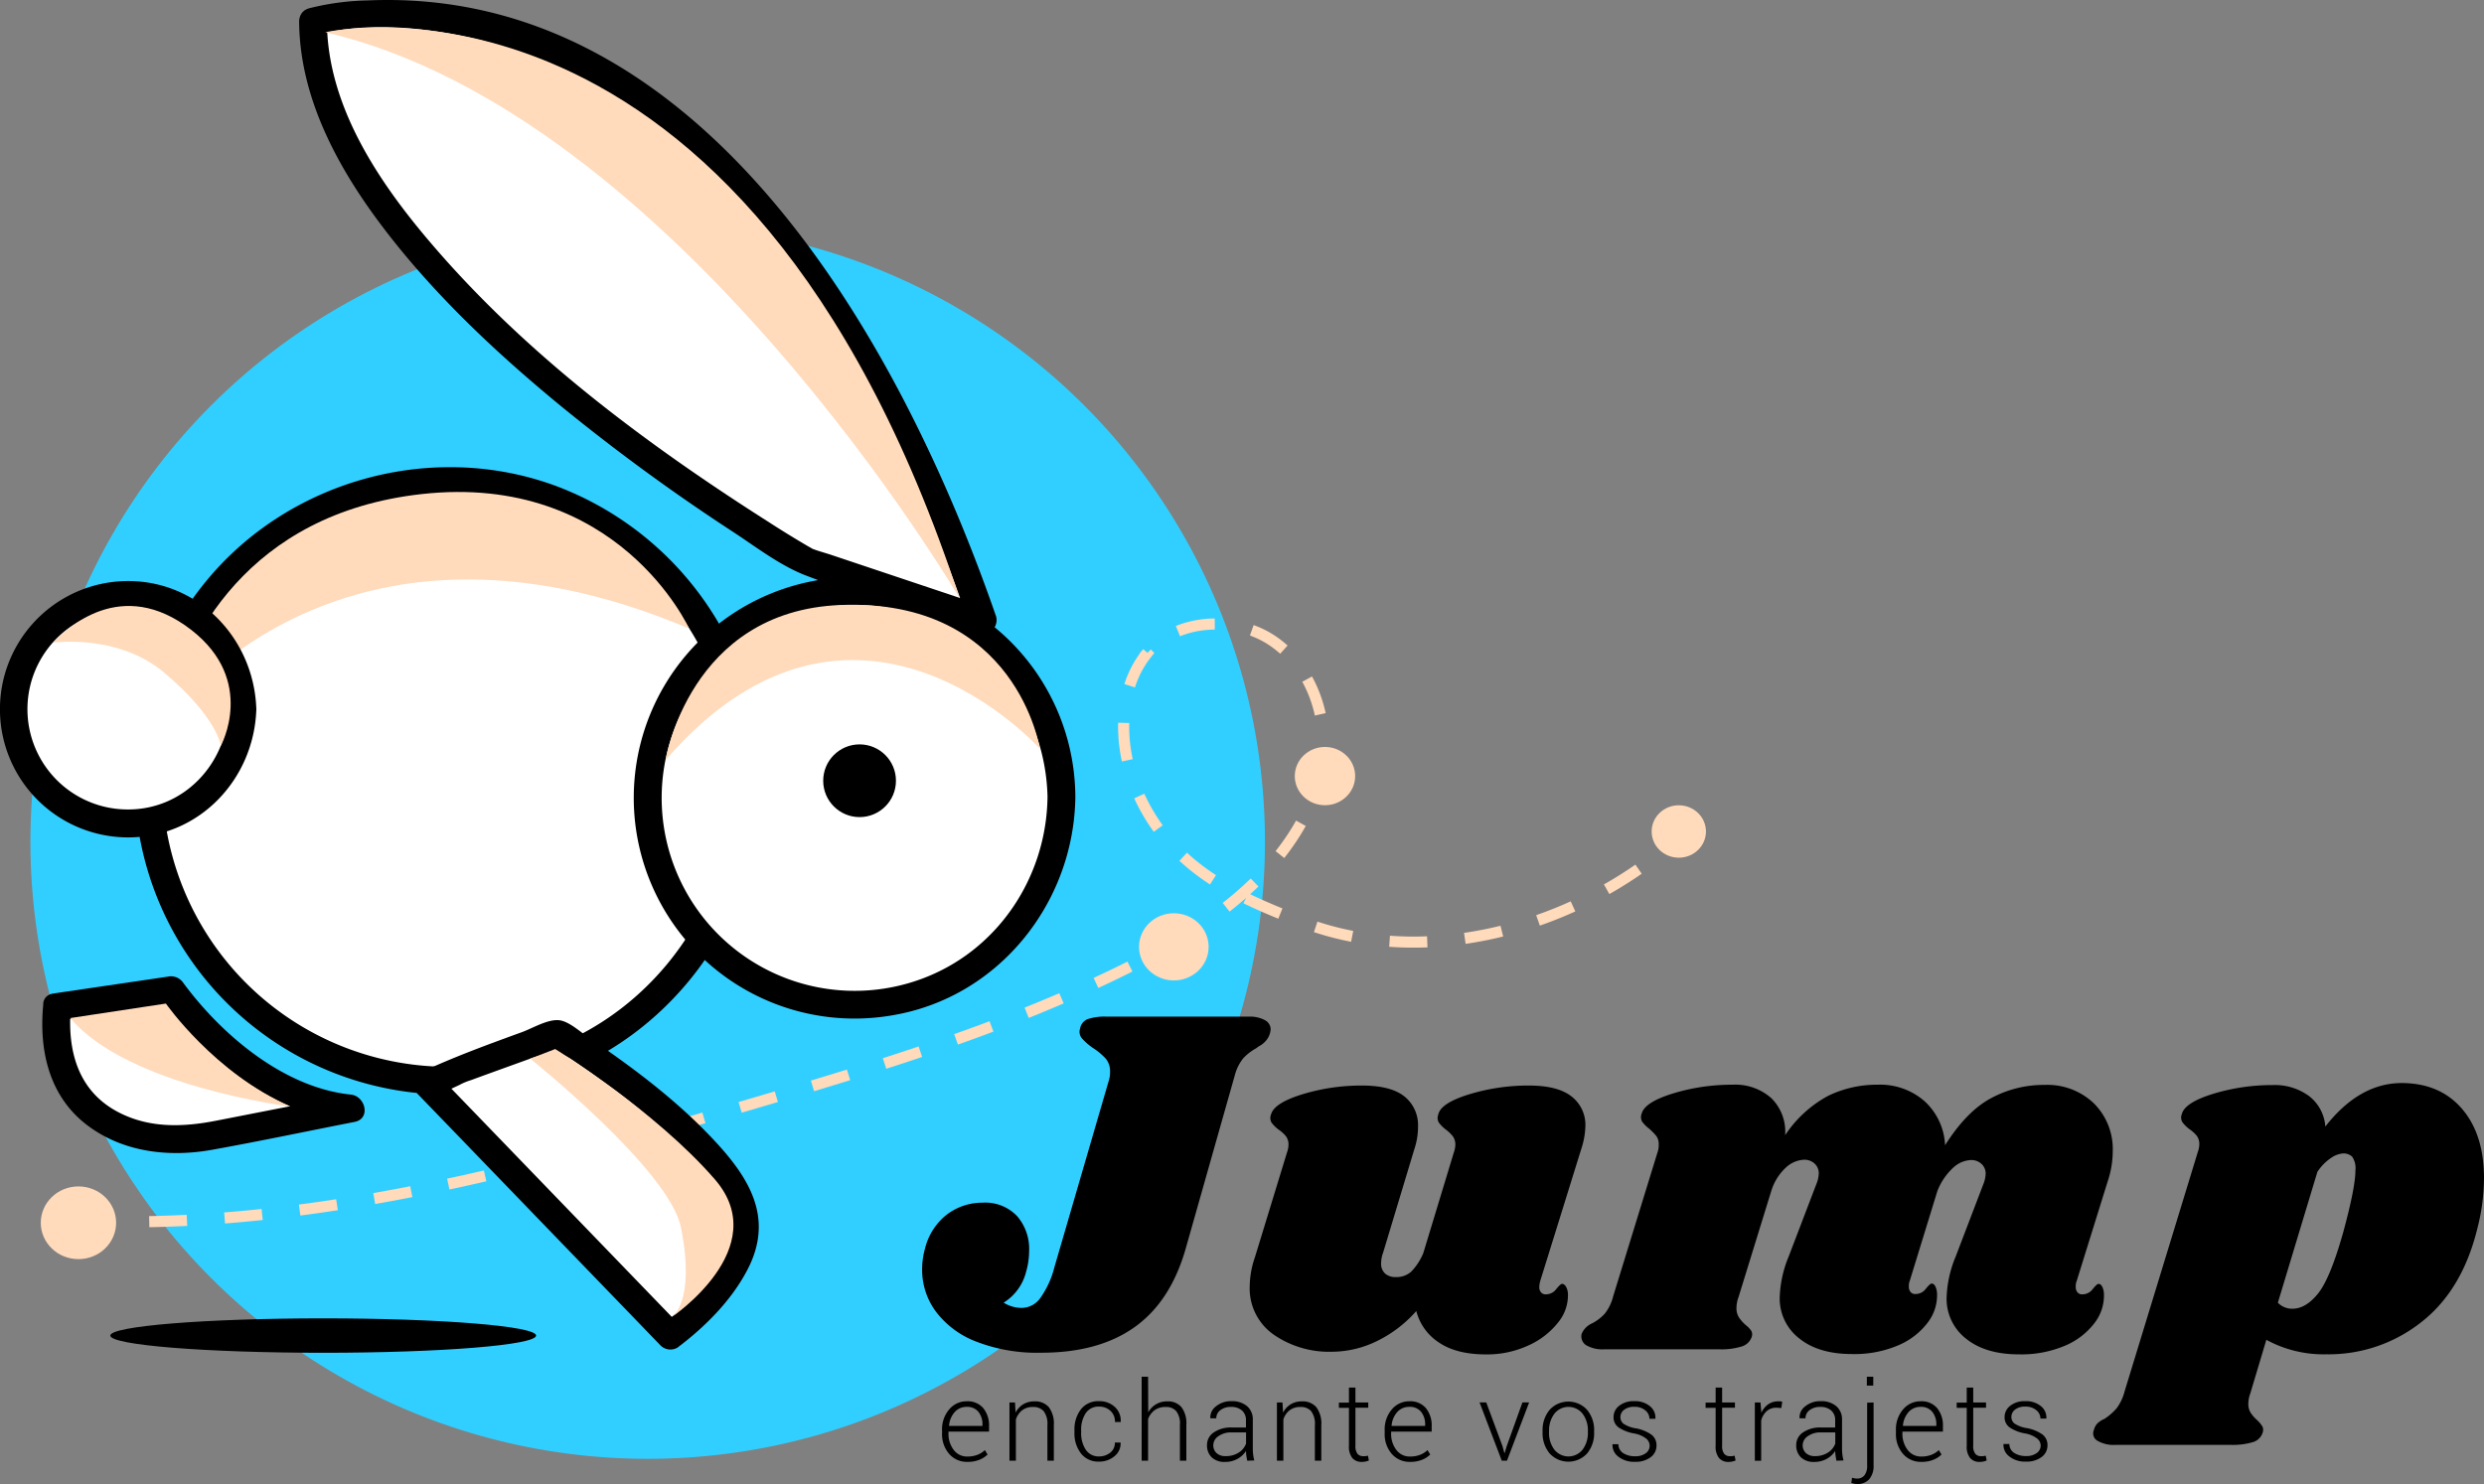 <svg id="Calque_1" data-name="Calque 1" xmlns="http://www.w3.org/2000/svg" viewBox="0 0 474.65 283.69"><rect x="0" y="0" width="474.65" height="283.69" fill="#808080" stroke="none"/><defs><style>.cls-1{fill:#31cfff;}.cls-2{fill:none;stroke:#ffdabb;stroke-miterlimit:10;stroke-width:2.12px;stroke-dasharray:7.21 7.21;}.cls-3{fill:#fff;}.cls-4{fill:#ffdabb;}</style></defs><title>Logo_jump</title><circle class="cls-1" cx="123.76" cy="160.89" r="117.95"/><path d="M415.6,346.66a5,5,0,0,0,.19-1.53,3.72,3.72,0,0,0-.81-2.49,12.48,12.48,0,0,0-2.53-2.1,11.37,11.37,0,0,1-2.06-1.82,1.92,1.92,0,0,1-.33-1.82,2.37,2.37,0,0,1,1.43-1.82,10.13,10.13,0,0,1,3.63-.48h27.15a6,6,0,0,1,3.11.67,2,2,0,0,1,1.1,1.72,3.73,3.73,0,0,1-.29,1.24,3.79,3.79,0,0,1-.81,1.19,4.49,4.49,0,0,1-1,.77,2.91,2.91,0,0,0-.62.43,9.81,9.81,0,0,0-2.49,1.91,8.55,8.55,0,0,0-1.63,3.25l-9.37,33.08q-2.87,10.14-9.75,15.06t-17.88,4.92a32.17,32.17,0,0,1-12.48-2.15,17.39,17.39,0,0,1-7.7-5.78,13.41,13.41,0,0,1-2.58-7.94,14.87,14.87,0,0,1,.57-4.11,11.77,11.77,0,0,1,4.25-6.5,11.16,11.16,0,0,1,6.74-2.2,8.36,8.36,0,0,1,6.6,2.58,9.56,9.56,0,0,1,2.29,6.6,14.59,14.59,0,0,1-.57,4,9.72,9.72,0,0,1-4.3,5.93,6.53,6.53,0,0,0,3.54,1,4.4,4.4,0,0,0,3.54-2,17.3,17.3,0,0,0,2.58-5.64Z" transform="translate(-203.68 -140.28)"/><path d="M498,385.1a5.18,5.18,0,0,0-.19,1.15,1.54,1.54,0,0,0,.33,1.05,1.14,1.14,0,0,0,.91.38,2.45,2.45,0,0,0,2-1q.81-1,1.1-1,.48,0,.81.62a3.1,3.1,0,0,1,.33,1.48,8.2,8.2,0,0,1-1.91,5.31,15,15,0,0,1-5.64,4.35,18.75,18.75,0,0,1-8.13,1.72q-5.64,0-9-2.29a10.19,10.19,0,0,1-4.3-6,24,24,0,0,1-7.6,5.78,19.65,19.65,0,0,1-8.46,2,18.61,18.61,0,0,1-11.23-3.3,10.75,10.75,0,0,1-4.54-9.23,17.51,17.51,0,0,1,1-5.55l6.12-20a4.7,4.7,0,0,0,.29-1.43,2.68,2.68,0,0,0-.48-1.67,6.55,6.55,0,0,0-1.43-1.29,6.49,6.49,0,0,1-1.34-1.34,1.76,1.76,0,0,1-.09-1.53q.57-2.2,6-3.87a38.56,38.56,0,0,1,11.38-1.67q5.54,0,8.13,2.1a7,7,0,0,1,2.58,5.74,13.22,13.22,0,0,1-.67,4.21l-6,19.89a5.89,5.89,0,0,0-.38,2,2.52,2.52,0,0,0,.76,2,2.93,2.93,0,0,0,2,.67,4.21,4.21,0,0,0,3-1.05,11.25,11.25,0,0,0,2.3-3.54l5.83-19.22a4.75,4.75,0,0,0,.29-1.43,2.68,2.68,0,0,0-.48-1.67,7.53,7.53,0,0,0-1.34-1.29,6.49,6.49,0,0,1-1.34-1.34,1.77,1.77,0,0,1-.1-1.53q.48-2.2,5.93-3.87a38.56,38.56,0,0,1,11.38-1.67q5.54,0,8.17,2.1a6.85,6.85,0,0,1,2.63,5.64,15,15,0,0,1-.76,4.3Z" transform="translate(-203.68 -140.28)"/><path d="M600.51,385.1a2.64,2.64,0,0,0-.19,1.15,1.54,1.54,0,0,0,.33,1.05,1.14,1.14,0,0,0,.91.38,2.45,2.45,0,0,0,2-1q.81-1,1.1-1c.32,0,.57.21.76.62a3.51,3.51,0,0,1,.29,1.48,8.57,8.57,0,0,1-1.82,5.4,13.74,13.74,0,0,1-5.59,4.3,21.28,21.28,0,0,1-8.84,1.67q-6.31,0-10-2.92a9.65,9.65,0,0,1-3.82-7.79,22.06,22.06,0,0,1,1.72-7.94l5.26-13.77a5.93,5.93,0,0,0,.48-2,2.48,2.48,0,0,0-.81-2,2.86,2.86,0,0,0-2-.72,5.3,5.3,0,0,0-3.35,1.43,12,12,0,0,0-3.06,4.49l-5.26,17.11a2.64,2.64,0,0,0-.19,1.15,1.54,1.54,0,0,0,.33,1.05,1.14,1.14,0,0,0,.91.38,2.45,2.45,0,0,0,2-1q.81-1,1.1-1c.32,0,.57.21.76.62a3.51,3.51,0,0,1,.29,1.48,8.57,8.57,0,0,1-1.82,5.4,13.74,13.74,0,0,1-5.59,4.3,21.27,21.27,0,0,1-8.84,1.67q-6.31,0-10-2.92a9.64,9.64,0,0,1-3.82-7.79,22.05,22.05,0,0,1,1.72-7.94l5.26-13.77a5.93,5.93,0,0,0,.48-2,2.48,2.48,0,0,0-.81-2,2.86,2.86,0,0,0-2-.72,5.4,5.4,0,0,0-3.35,1.39,10.14,10.14,0,0,0-2.87,4.45l-6.31,20.46a5.9,5.9,0,0,0-.38,2,3.29,3.29,0,0,0,.48,1.86,7.85,7.85,0,0,0,1.34,1.48,4.63,4.63,0,0,1,1,1.05,1.41,1.41,0,0,1,.1,1.15,2.86,2.86,0,0,1-1.82,1.82,13,13,0,0,1-4.49.57h-21.8a6.13,6.13,0,0,1-3.58-.81,2,2,0,0,1-.81-2.15,3.82,3.82,0,0,1,2-2,8.71,8.71,0,0,0,2.39-1.82,8.58,8.58,0,0,0,1.63-3.35l8.51-27.63a3.73,3.73,0,0,0,.19-1.34,2.66,2.66,0,0,0-.43-1.63,10.92,10.92,0,0,0-1.39-1.43,6.49,6.49,0,0,1-1.34-1.34,1.77,1.77,0,0,1-.1-1.53q.57-2.2,6-3.87a38.56,38.56,0,0,1,11.38-1.67,10.34,10.34,0,0,1,7.41,2.58,9,9,0,0,1,2.63,7.07,22.89,22.89,0,0,1,8.27-7.55,21.36,21.36,0,0,1,9.42-2.1,12.84,12.84,0,0,1,9,3.2,12.11,12.11,0,0,1,3.87,8.37q4.11-6.5,8.8-9a21.18,21.18,0,0,1,10.23-2.53,12.83,12.83,0,0,1,9.42,3.54,12.33,12.33,0,0,1,3.59,9.18,18.37,18.37,0,0,1-1,5.83Z" transform="translate(-203.68 -140.28)"/><path d="M674.12,352.21q4.21,4.88,4.21,13.29a39.1,39.1,0,0,1-1.24,9.47q-2.87,11.86-10.71,18a28.55,28.55,0,0,1-18.17,6.17,22.81,22.81,0,0,1-11.47-2.77l-3.06,10.23a5.85,5.85,0,0,0-.38,2,3.11,3.11,0,0,0,.48,1.77,7.08,7.08,0,0,0,1.24,1.39,5.44,5.44,0,0,1,1,1.24,1.56,1.56,0,0,1,0,1.15,2.73,2.73,0,0,1-1.82,1.77,13.69,13.69,0,0,1-4.4.53H608a6.15,6.15,0,0,1-3.58-.81,1.62,1.62,0,0,1-.62-2.06,2.62,2.62,0,0,1,.67-1.24,4.39,4.39,0,0,1,1.34-.86,11.16,11.16,0,0,0,2.3-2,9.07,9.07,0,0,0,1.53-3.2l14-45.8a4.7,4.7,0,0,0,.29-1.43,2.68,2.68,0,0,0-.48-1.67,6.55,6.55,0,0,0-1.43-1.29,6.49,6.49,0,0,1-1.34-1.34,1.76,1.76,0,0,1-.09-1.53q.57-2.2,6-3.87a38.56,38.56,0,0,1,11.38-1.67,11,11,0,0,1,6.93,2.1,8.06,8.06,0,0,1,3.11,5.83q6.5-8.32,14.63-8.32Q669.92,347.33,674.12,352.21ZM653.76,364a3.89,3.89,0,0,0-.62-2.63,2.4,2.4,0,0,0-1.77-.62,4.58,4.58,0,0,0-2.2.81,9.45,9.45,0,0,0-2.68,2.72l-7.55,25a3.78,3.78,0,0,0,2.77,1.15q2.58,0,4.92-2.92t4.83-11.81Q653.76,367.22,653.76,364Z" transform="translate(-203.68 -140.28)"/><path d="M388.55,419.7a4.46,4.46,0,0,1-3.51-1.53,5.72,5.72,0,0,1-1.35-3.93v-.56a5.82,5.82,0,0,1,1.36-4,4.31,4.31,0,0,1,3.38-1.56,3.89,3.89,0,0,1,3.13,1.3,5.23,5.23,0,0,1,1.11,3.5v1h-7.75v.34a5,5,0,0,0,1,3.16,3.16,3.16,0,0,0,2.66,1.26,5.09,5.09,0,0,0,1.87-.33,4.07,4.07,0,0,0,1.42-.9l.52.84a4.56,4.56,0,0,1-1.54,1A5.78,5.78,0,0,1,388.55,419.7Zm-.11-10.51a3,3,0,0,0-2.34,1,4.42,4.42,0,0,0-1.07,2.58l0,.06h6.38v-.26a3.76,3.76,0,0,0-.78-2.44A2.7,2.7,0,0,0,388.44,409.19Z" transform="translate(-203.68 -140.28)"/><path d="M397.63,408.35l.11,1.93a4.08,4.08,0,0,1,1.45-1.58,4,4,0,0,1,2.15-.56,3.43,3.43,0,0,1,2.76,1.11,5.24,5.24,0,0,1,.95,3.45v6.78h-1.23v-6.77a4,4,0,0,0-.72-2.71,2.6,2.6,0,0,0-2-.79,3.29,3.29,0,0,0-2.13.65,3.6,3.6,0,0,0-1.17,1.74v7.88h-1.23V408.35Z" transform="translate(-203.68 -140.28)"/><path d="M413.71,418.66a3.34,3.34,0,0,0,2.09-.7,2.31,2.31,0,0,0,.91-1.95h1.1l0,.06a3.1,3.1,0,0,1-1.21,2.58,4.44,4.44,0,0,1-2.91,1,4.17,4.17,0,0,1-3.46-1.56,6.25,6.25,0,0,1-1.24-4v-.43a6.25,6.25,0,0,1,1.23-4,4.16,4.16,0,0,1,3.46-1.56,4.28,4.28,0,0,1,3,1.08,3.53,3.53,0,0,1,1.15,2.84l0,.06h-1.1a2.75,2.75,0,0,0-.87-2.14,3.07,3.07,0,0,0-2.14-.8,2.91,2.91,0,0,0-2.6,1.29,5.7,5.7,0,0,0-.85,3.22v.43a5.74,5.74,0,0,0,.85,3.25A2.92,2.92,0,0,0,413.71,418.66Z" transform="translate(-203.68 -140.28)"/><path d="M423.09,410.24a4,4,0,0,1,3.64-2.1,3.37,3.37,0,0,1,2.7,1.09,5.1,5.1,0,0,1,.94,3.39v6.86h-1.23V412.6a3.81,3.81,0,0,0-.71-2.6,2.53,2.53,0,0,0-2-.79,3.46,3.46,0,0,0-2.14.63,3.64,3.64,0,0,0-1.23,1.69v7.94h-1.23V403.43h1.23Z" transform="translate(-203.68 -140.28)"/><path d="M442,419.48q-.11-.59-.17-1a6.53,6.53,0,0,1-.06-.86,4.53,4.53,0,0,1-1.62,1.5,4.74,4.74,0,0,1-2.39.59,3.5,3.5,0,0,1-2.54-.87,3.13,3.13,0,0,1-.9-2.36,2.84,2.84,0,0,1,1.31-2.42,5.74,5.74,0,0,1,3.39-.93h2.74v-1.38a2.39,2.39,0,0,0-.76-1.87,3.08,3.08,0,0,0-2.13-.68,3.19,3.19,0,0,0-2,.62,1.9,1.9,0,0,0-.78,1.55h-1.14l0-.06a2.63,2.63,0,0,1,1.07-2.21,4.47,4.47,0,0,1,3-1,4.41,4.41,0,0,1,2.94.94,3.31,3.31,0,0,1,1.11,2.68v5.47a9.5,9.5,0,0,0,.07,1.14,7.2,7.2,0,0,0,.22,1.1Zm-4.09-.88a4.42,4.42,0,0,0,2.46-.67,3.37,3.37,0,0,0,1.41-1.73v-2.13H439a4.09,4.09,0,0,0-2.48.71,2.09,2.09,0,0,0-1,1.72,2,2,0,0,0,.62,1.52A2.42,2.42,0,0,0,437.91,418.6Z" transform="translate(-203.68 -140.28)"/><path d="M448.74,408.35l.11,1.93a4.08,4.08,0,0,1,1.45-1.58,4,4,0,0,1,2.15-.56,3.43,3.43,0,0,1,2.76,1.11,5.24,5.24,0,0,1,.95,3.45v6.78h-1.23v-6.77a4,4,0,0,0-.72-2.71,2.6,2.6,0,0,0-2-.79,3.29,3.29,0,0,0-2.13.65,3.6,3.6,0,0,0-1.17,1.74v7.88h-1.23V408.35Z" transform="translate(-203.68 -140.28)"/><path d="M462.68,405.5v2.85h2.45v1h-2.45v7.25a2.37,2.37,0,0,0,.39,1.55,1.33,1.33,0,0,0,1.06.46l.44,0,.5-.09.18.91a2.52,2.52,0,0,1-.61.2,3.43,3.43,0,0,1-.72.08,2.31,2.31,0,0,1-1.83-.74,3.49,3.49,0,0,1-.65-2.35v-7.25h-1.92v-1h1.92V405.5Z" transform="translate(-203.68 -140.28)"/><path d="M473.13,419.7a4.46,4.46,0,0,1-3.51-1.53,5.72,5.72,0,0,1-1.35-3.93v-.56a5.82,5.82,0,0,1,1.36-4,4.31,4.31,0,0,1,3.38-1.56,3.89,3.89,0,0,1,3.13,1.3,5.23,5.23,0,0,1,1.11,3.5v1h-7.75v.34a5,5,0,0,0,1,3.16,3.16,3.16,0,0,0,2.66,1.26,5.09,5.09,0,0,0,1.87-.33,4.07,4.07,0,0,0,1.42-.9l.52.84a4.56,4.56,0,0,1-1.54,1A5.78,5.78,0,0,1,473.13,419.7ZM473,409.19a3,3,0,0,0-2.34,1,4.42,4.42,0,0,0-1.07,2.58l0,.06H476v-.26a3.76,3.76,0,0,0-.78-2.44A2.7,2.7,0,0,0,473,409.19Z" transform="translate(-203.68 -140.28)"/><path d="M490.78,416.69l.36,1.31h.06l.39-1.31,3-8.35h1.28l-4.23,11.13h-1l-4.24-11.13h1.28Z" transform="translate(-203.68 -140.28)"/><path d="M498.44,413.75a6,6,0,0,1,1.35-4,4.85,4.85,0,0,1,7.15,0,6,6,0,0,1,1.35,4v.34a6,6,0,0,1-1.34,4,4.86,4.86,0,0,1-7.16,0,6,6,0,0,1-1.35-4Zm1.23.34a5.31,5.31,0,0,0,1,3.25,3.45,3.45,0,0,0,5.43,0,5.29,5.29,0,0,0,1-3.25v-.34a5.25,5.25,0,0,0-1-3.23,3.43,3.43,0,0,0-5.42,0,5.29,5.29,0,0,0-1,3.23Z" transform="translate(-203.68 -140.28)"/><path d="M518.9,416.63a1.78,1.78,0,0,0-.64-1.36,5.26,5.26,0,0,0-2.32-1,7.61,7.61,0,0,1-2.94-1.13,2.35,2.35,0,0,1-1-2,2.7,2.7,0,0,1,1.08-2.16,4.34,4.34,0,0,1,2.85-.88,4.45,4.45,0,0,1,3,.94A2.78,2.78,0,0,1,520,411.4l0,.06h-1.14a2.05,2.05,0,0,0-.79-1.6,3.08,3.08,0,0,0-2.08-.68,3,3,0,0,0-2,.59,1.76,1.76,0,0,0-.68,1.37,1.59,1.59,0,0,0,.58,1.26,5.72,5.72,0,0,0,2.32.88,7.57,7.57,0,0,1,3,1.2,2.49,2.49,0,0,1,1,2.08,2.72,2.72,0,0,1-1.13,2.26,4.74,4.74,0,0,1-3,.87,4.81,4.81,0,0,1-3.18-1,2.73,2.73,0,0,1-1.1-2.3l0-.06h1.13a2,2,0,0,0,1,1.75,4.09,4.09,0,0,0,2.15.55,3.35,3.35,0,0,0,2.11-.6A1.76,1.76,0,0,0,518.9,416.63Z" transform="translate(-203.68 -140.28)"/><path d="M532.75,405.5v2.85h2.45v1h-2.45v7.25a2.37,2.37,0,0,0,.39,1.55,1.33,1.33,0,0,0,1.06.46l.44,0,.5-.09.18.91a2.52,2.52,0,0,1-.61.2,3.43,3.43,0,0,1-.72.08,2.31,2.31,0,0,1-1.83-.74,3.49,3.49,0,0,1-.65-2.35v-7.25h-1.92v-1h1.92V405.5Z" transform="translate(-203.68 -140.28)"/><path d="M544.06,409.41l-.88-.06a2.79,2.79,0,0,0-1.91.65,3.6,3.6,0,0,0-1.06,1.8v7.69H539V408.35h1.08l.16,1.85v.12a4,4,0,0,1,1.3-1.61,3.26,3.26,0,0,1,1.93-.58,2.46,2.46,0,0,1,.43,0l.34.08Z" transform="translate(-203.68 -140.28)"/><path d="M554.59,419.48q-.11-.59-.17-1a6.53,6.53,0,0,1-.06-.86,4.53,4.53,0,0,1-1.62,1.5,4.74,4.74,0,0,1-2.39.59,3.5,3.5,0,0,1-2.54-.87,3.13,3.13,0,0,1-.9-2.36,2.84,2.84,0,0,1,1.31-2.42,5.74,5.74,0,0,1,3.39-.93h2.74v-1.38a2.39,2.39,0,0,0-.76-1.87,3.08,3.08,0,0,0-2.13-.68,3.19,3.19,0,0,0-2,.62,1.9,1.9,0,0,0-.78,1.55h-1.14l0-.06a2.63,2.63,0,0,1,1.07-2.21,4.47,4.47,0,0,1,3-1,4.41,4.41,0,0,1,2.94.94,3.31,3.31,0,0,1,1.11,2.68v5.47a9.5,9.5,0,0,0,.07,1.14,7.2,7.2,0,0,0,.22,1.1Zm-4.09-.88a4.42,4.42,0,0,0,2.46-.67,3.37,3.37,0,0,0,1.41-1.73v-2.13h-2.75a4.09,4.09,0,0,0-2.48.71,2.09,2.09,0,0,0-1,1.72,2,2,0,0,0,.62,1.52A2.42,2.42,0,0,0,550.5,418.6Z" transform="translate(-203.68 -140.28)"/><path d="M561.69,408.35v12a3.87,3.87,0,0,1-.82,2.65,2.89,2.89,0,0,1-2.28.93,3.19,3.19,0,0,1-.58-.05,5,5,0,0,1-.57-.14l.13-1,.45.1a2.82,2.82,0,0,0,.5.05,1.74,1.74,0,0,0,1.43-.63,2.91,2.91,0,0,0,.51-1.87v-12Zm-.06-3.23h-1.23v-1.69h1.23Z" transform="translate(-203.68 -140.28)"/><path d="M570.82,419.7a4.46,4.46,0,0,1-3.51-1.53,5.72,5.72,0,0,1-1.35-3.93v-.56a5.82,5.82,0,0,1,1.36-4,4.31,4.31,0,0,1,3.38-1.56,3.89,3.89,0,0,1,3.13,1.3,5.23,5.23,0,0,1,1.11,3.5v1H567.2v.34a5,5,0,0,0,1,3.16,3.16,3.16,0,0,0,2.66,1.26,5.09,5.09,0,0,0,1.87-.33,4.07,4.07,0,0,0,1.42-.9l.52.84a4.56,4.56,0,0,1-1.54,1A5.78,5.78,0,0,1,570.82,419.7Zm-.11-10.51a3,3,0,0,0-2.34,1,4.42,4.42,0,0,0-1.07,2.58l0,.06h6.38v-.26a3.76,3.76,0,0,0-.78-2.44A2.7,2.7,0,0,0,570.71,409.19Z" transform="translate(-203.68 -140.28)"/><path d="M580.73,405.5v2.85h2.45v1h-2.45v7.25a2.37,2.37,0,0,0,.39,1.55,1.33,1.33,0,0,0,1.06.46l.44,0,.5-.09.18.91a2.52,2.52,0,0,1-.61.2,3.43,3.43,0,0,1-.72.08,2.31,2.31,0,0,1-1.83-.74,3.49,3.49,0,0,1-.65-2.35v-7.25h-1.92v-1h1.92V405.5Z" transform="translate(-203.68 -140.28)"/><path d="M593.62,416.63a1.78,1.78,0,0,0-.64-1.36,5.26,5.26,0,0,0-2.32-1,7.61,7.61,0,0,1-2.94-1.13,2.35,2.35,0,0,1-1-2,2.7,2.7,0,0,1,1.08-2.16,4.34,4.34,0,0,1,2.85-.88,4.45,4.45,0,0,1,3,.94,2.78,2.78,0,0,1,1.06,2.32l0,.06h-1.14a2.05,2.05,0,0,0-.79-1.6,3.08,3.08,0,0,0-2.08-.68,3,3,0,0,0-2,.59,1.76,1.76,0,0,0-.68,1.37,1.59,1.59,0,0,0,.58,1.26,5.72,5.72,0,0,0,2.32.88,7.57,7.57,0,0,1,3,1.2,2.49,2.49,0,0,1,1,2.08,2.72,2.72,0,0,1-1.13,2.26,4.74,4.74,0,0,1-3,.87,4.81,4.81,0,0,1-3.18-1,2.73,2.73,0,0,1-1.1-2.3l0-.06h1.13a2,2,0,0,0,1,1.75,4.09,4.09,0,0,0,2.15.55,3.35,3.35,0,0,0,2.11-.6A1.76,1.76,0,0,0,593.62,416.63Z" transform="translate(-203.68 -140.28)"/><path class="cls-2" d="M217.78,373.59c43.53,2.07,86.38-9.66,128.08-21.87,23.83-7,47.71-14.2,70-24.86,10.29-4.92,20.35-10.66,28.31-18.65,6.18-6.2,11.07-14,12.18-22.49s-2.11-17.87-9.37-22.87-18.55-4.38-24.15,2.32a19.23,19.23,0,0,0-3.82,8.27c-2.13,9.73,1.41,20.14,8,27.75s15.85,11.7,25.89,15.48c25.49,9.6,56.57-.45,75.15-19.85" transform="translate(-203.68 -140.28)"/><circle class="cls-3" cx="85.68" cy="149.23" r="57.32"/><path d="M344,289.51c-.27,23-14.77,44.12-36.75,51.67a54.68,54.68,0,1,1-7.73-105.4c25.74,4.93,44.17,27.7,44.48,53.73,0,3.42,5.35,3.42,5.31,0a60.74,60.74,0,0,0-39.41-56.35c-23.58-8.71-51-1.14-66.88,18.26A60,60,0,0,0,301,348.36c28-5.42,48-30.6,48.38-58.85C349.38,286.1,344.07,286.09,344,289.51Z" transform="translate(-203.68 -140.28)"/><circle class="cls-3" cx="163.29" cy="152.51" r="39.52"/><path d="M403.84,292.79c-.26,15.38-9.69,29.43-24.33,34.69a36.88,36.88,0,1,1-5.11-70.82c17.17,3.55,29.15,18.79,29.45,36.13.06,3.41,5.37,3.42,5.31,0a42.19,42.19,0,1,0-34.66,41.5c20.08-3.51,34.32-21.42,34.66-41.5C409.21,289.37,403.9,289.37,403.84,292.79Z" transform="translate(-203.68 -140.28)"/><path class="cls-3" d="M263.44,144.43s80.75-23.19,128,114.39l-33.87-11.35S263.23,192.95,263.44,144.43Z" transform="translate(-203.68 -140.28)"/><path d="M264.15,147c8.69-2.47,19.43-1.66,28.6.32,25.57,5.53,46.49,23.13,61.78,43.72s26,44.33,34.36,68.5l3.27-3.27-29.59-9.91c-1.36-.46-2.82-.81-4.14-1.39.94.41.14,0-.42-.32-2.5-1.47-5-3-7.4-4.56-23.41-14.88-46.35-32-64.46-53.19-10.1-11.79-19.92-26.36-20-42.46,0-3.42-5.34-3.42-5.31,0,.11,14.35,7.21,27.57,15.63,38.78,9.67,12.87,21.47,24,33.86,34.24a378.3,378.3,0,0,0,33.42,24.48c4.43,2.9,9,6.46,14,8.37,10.81,4.15,22.06,7.39,33,11.07a2.67,2.67,0,0,0,3.27-3.27c-17.95-51.84-55.71-120.48-120-117.75a49.29,49.29,0,0,0-11.29,1.51C259.46,142.8,260.85,147.93,264.15,147Z" transform="translate(-203.68 -140.28)"/><path class="cls-3" d="M214.56,332.75l21.86-3.22s15.47,21.17,34.28,22.63l-27.32,5.35a28.5,28.5,0,0,1-16.25-1.34C220.22,353.34,213,347,214.56,332.75Z" transform="translate(-203.68 -140.28)"/><path d="M215.26,335.31l21.86-3.22-3-1.22c8.64,11.72,21.7,22.43,36.57,23.95l-.71-5.22-25,4.89c-6.34,1.24-12.76,1.46-18.67-1.62-7.79-4.06-9.8-11.84-9.1-20.12.29-3.41-5-3.39-5.31,0-.72,8.51,1.23,17,8.25,22.45,6.82,5.28,15.66,6.35,24,4.86,9.12-1.64,18.2-3.56,27.29-5.34,3.15-.62,2.06-4.93-.71-5.22-12.78-1.3-24.68-11.4-32-21.32a2.84,2.84,0,0,0-3-1.22l-21.86,3.22C210.48,330.68,211.92,335.8,215.26,335.31Z" transform="translate(-203.68 -140.28)"/><ellipse cx="61.76" cy="255.28" rx="40.68" ry="3.29"/><path class="cls-4" d="M235.43,277.89s32.05-46.13,99.93-17.47c0,0-13.54-29.89-51.14-25.7C251,238.43,238.79,262.58,235.43,277.89Z" transform="translate(-203.68 -140.28)"/><path class="cls-3" d="M285.44,347.57l46.34,48s20-14.88,13.05-26.95c-8.52-14.74-34.58-30.7-34.58-30.7l-18.62,6.76Z" transform="translate(-203.68 -140.28)"/><path d="M283.56,349.45l46.34,48a2.67,2.67,0,0,0,3.22.42c5.24-3.93,10.25-8.94,13.32-14.77,5.07-9.62.81-17.19-6-24.54-7.1-7.69-15.66-14.14-24.32-20-1.51-1-3.62-3-5.53-3.27-2.22-.27-5.15,1.54-7.17,2.27-6.58,2.39-13,4.74-19.34,7.7-3.09,1.44-.4,6,2.68,4.59l4.7-2.19a12.12,12.12,0,0,1,2.24-.93c3.85-1.42,7.71-2.8,11.57-4.2,1.35-.49,3.59-.89,4.77-1.73,1.37-1-1.15-1.28-.58-.25.44.8,2.51,1.62,3.31,2.15q3,2,5.94,4.13A134.28,134.28,0,0,1,333.48,359c3.78,3.65,9.7,8.87,10.16,14.47.63,7.82-8.33,16.13-13.19,19.78l3.22.42-46.34-48C284.94,343.23,281.19,347,283.56,349.45Z" transform="translate(-203.68 -140.28)"/><path class="cls-4" d="M305,342.63s26.62,21.29,28.8,32.27c2.87,14.42-1.79,17.15-1.79,17.15s19.63-13.19,8.29-26.32-30.53-24.94-30.53-24.94Z" transform="translate(-203.68 -140.28)"/><circle cx="164.25" cy="149.23" r="6.95"/><ellipse class="cls-4" cx="320.79" cy="158.93" rx="5.19" ry="5.01"/><ellipse class="cls-4" cx="224.3" cy="180.98" rx="6.65" ry="6.42"/><ellipse class="cls-4" cx="14.99" cy="233.72" rx="7.2" ry="6.95"/><path class="cls-4" d="M265.83,146.44s79.79-18.13,121.23,108.23C387.06,254.67,332.86,162,265.83,146.44Z" transform="translate(-203.68 -140.28)"/><path class="cls-4" d="M330.87,285.54s4.51-28.48,33.4-29.62c33.74-1.34,38.1,27.45,38.1,27.45S367,243.87,330.87,285.54Z" transform="translate(-203.68 -140.28)"/><ellipse class="cls-4" cx="253.18" cy="148.34" rx="5.77" ry="5.57"/><circle class="cls-3" cx="24.49" cy="135.52" r="21.83"/><path d="M247.35,275.8C247,286.24,238.87,295,228.17,295a19.17,19.17,0,0,1-.69-38.33c11-.4,19.53,8.45,19.87,19.16.11,3.41,5.42,3.42,5.31,0-.41-13.32-10.85-24.49-24.49-24.49a24.49,24.49,0,0,0,0,49c13.64,0,24.07-11.17,24.49-24.49C252.77,272.38,247.45,272.39,247.35,275.8Z" transform="translate(-203.68 -140.28)"/><path class="cls-4" d="M245.87,282.84s6.87-12.44-5.61-22.14c-13.39-10.41-23.9-.25-26.4,2.41,0,0,12.34-1.76,21.23,5.77C245.33,277.55,245.87,282.84,245.87,282.84Z" transform="translate(-203.68 -140.28)"/><path class="cls-4" d="M217.11,334.87l18.27-2.77s9.3,13.33,23.79,19.67C259.16,351.77,228.13,348,217.11,334.87Z" transform="translate(-203.68 -140.28)"/></svg>